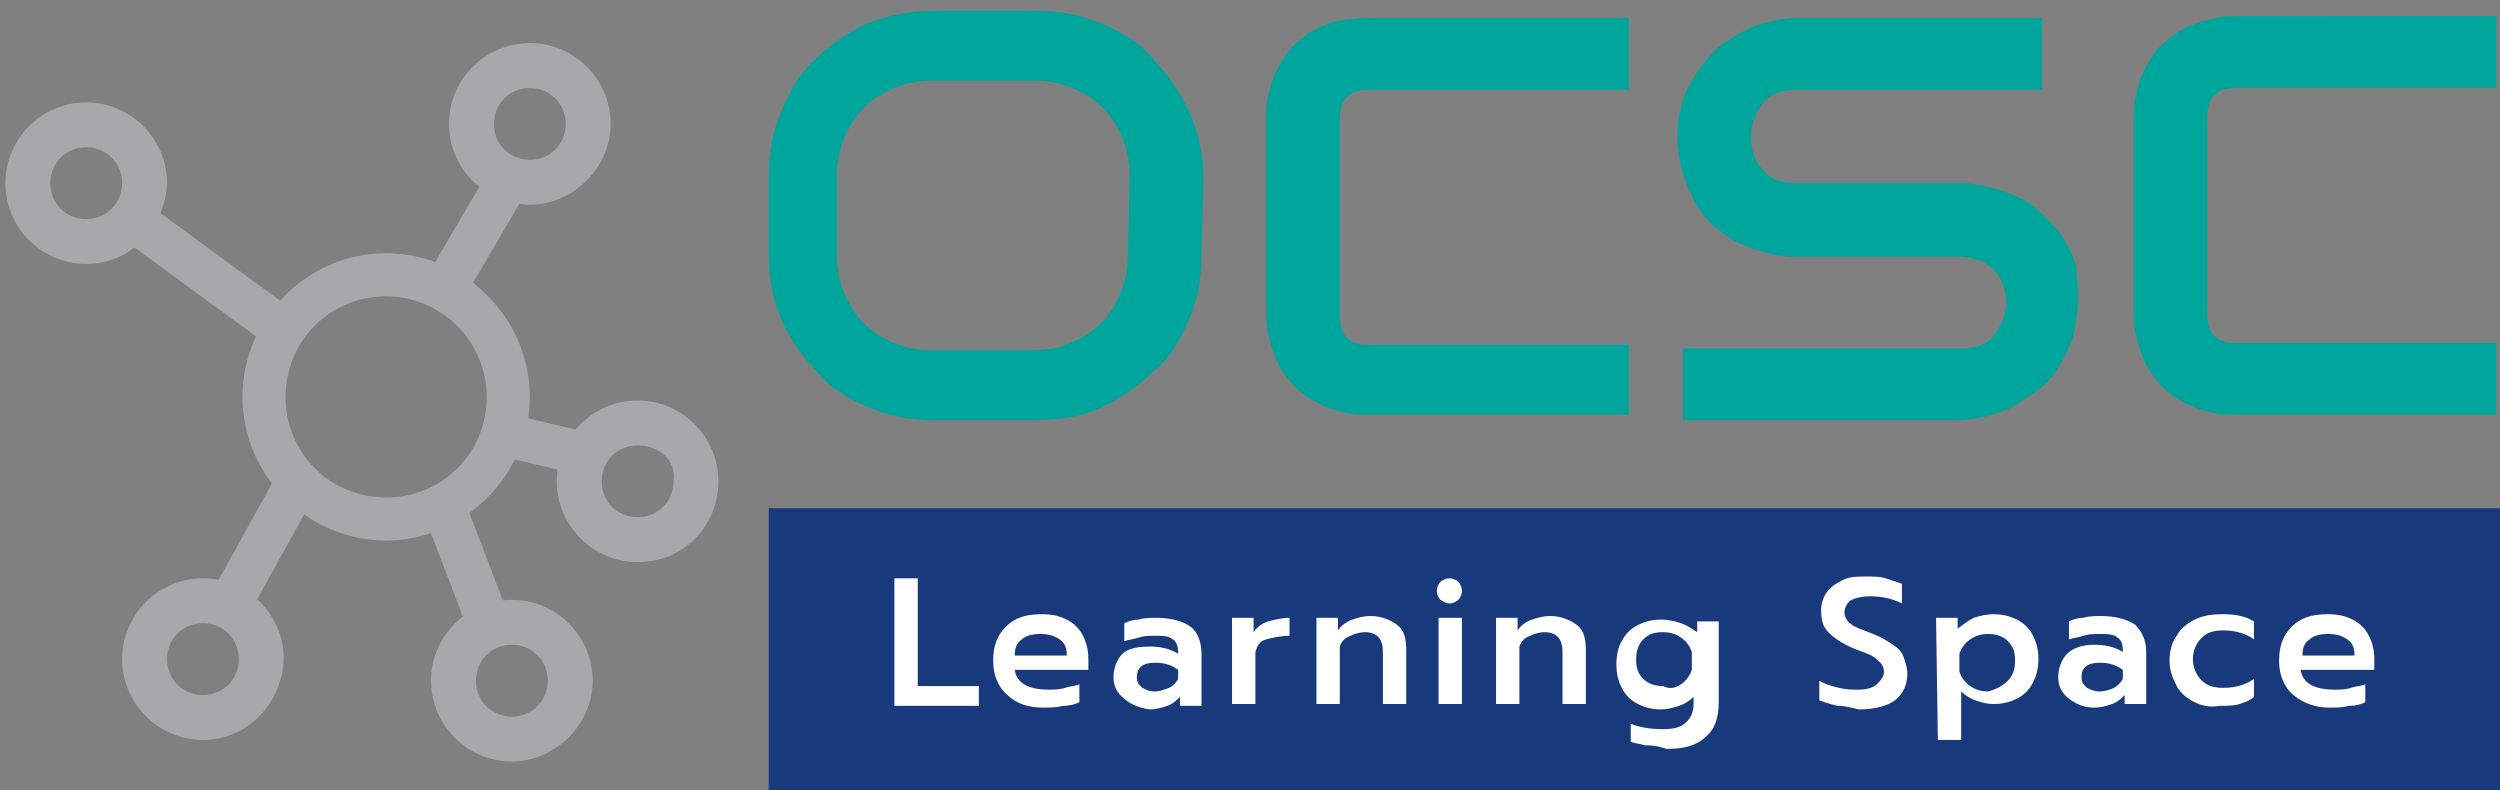 <?xml version="1.0" encoding="utf-8"?>
<!-- Generator: Adobe Illustrator 25.2.1, SVG Export Plug-In . SVG Version: 6.00 Build 0)  -->
<svg version="1.1" id="Layer_1" xmlns="http://www.w3.org/2000/svg" xmlns:xlink="http://www.w3.org/1999/xlink" x="0px" y="0px"
	 viewBox="0 0 139.2 44" style="enable-background:new 0 0 139.2 44;" xml:space="preserve">
<rect x="0" y="0" width="139.2" height="44" fill="#808080" stroke="none"/>
<style type="text/css">
	.st0{fill:#00A69C;}
	.st1{fill:#A7A8AB;stroke:#A7A8AB;stroke-miterlimit:10;}
	.st2{fill:#183A7C;}
	.st3{fill:#FFFFFF;}
</style>
<g>
	<path class="st0" d="M66.9,14.1c0,1.4-0.2,2.6-0.7,3.7c-0.5,1.2-1.1,2.2-2,2.9c-0.8,0.8-1.8,1.5-2.9,2s-2.3,0.7-3.7,0.7h-5.5
		c-1.4,0-2.5-0.2-3.7-0.7s-2.2-1.1-2.9-2c-0.8-0.8-1.5-1.8-2-2.9c-0.5-1.2-0.7-2.3-0.7-3.7V9.9c0-1.4,0.2-2.5,0.7-3.7
		C44,5,44.6,4,45.4,3.3c0.8-0.8,1.8-1.5,2.9-2c1.3-0.5,2.4-0.7,3.8-0.7h5.5c1.4,0,2.5,0.2,3.7,0.7s2.2,1.1,2.9,2
		c0.8,0.8,1.5,1.8,2,2.9S67,8.5,67,9.9L66.9,14.1L66.9,14.1z M62.9,9.9c0-0.8-0.1-1.5-0.4-2.2c-0.3-0.7-0.6-1.2-1.1-1.7
		c-0.5-0.5-1-0.8-1.7-1.1c-0.7-0.3-1.4-0.4-2.2-0.4h-5.5c-0.8,0-1.5,0.1-2.2,0.4c-0.7,0.3-1.2,0.6-1.7,1.1c-0.5,0.5-0.8,1-1.1,1.7
		s-0.4,1.4-0.4,2.2v4.2c0,0.8,0.1,1.5,0.4,2.2c0.3,0.7,0.6,1.2,1.1,1.7c0.5,0.5,1,0.8,1.7,1.1c0.7,0.3,1.4,0.4,2.2,0.4h5.4
		c0.8,0,1.5-0.1,2.2-0.4c0.7-0.3,1.2-0.6,1.7-1.1c0.5-0.5,0.8-1,1.1-1.7c0.3-0.7,0.4-1.4,0.4-2.2L62.9,9.9L62.9,9.9z"/>
	<path class="st0" d="M90.7,23.1H76.2c-0.4,0-0.8,0-1.2-0.1c-0.4-0.1-0.9-0.2-1.3-0.4c-0.4-0.2-0.8-0.4-1.2-0.7s-0.7-0.7-1-1.1
		c-0.3-0.4-0.5-0.9-0.7-1.5s-0.3-1.2-0.3-1.9V6.6c0-0.4,0-0.8,0.1-1.2s0.2-0.9,0.4-1.3s0.4-0.8,0.7-1.2c0.3-0.4,0.7-0.7,1.1-1
		s0.9-0.5,1.5-0.7C75,1.1,75.6,1,76.2,1h14.5v4H76.2c-0.5,0-0.9,0.1-1.2,0.4c-0.3,0.3-0.4,0.7-0.4,1.3v10.9c0,0.5,0.1,0.9,0.4,1.2
		c0.3,0.3,0.7,0.4,1.2,0.4h14.5C90.7,19.1,90.7,23.1,90.7,23.1z"/>
	<path class="st0" d="M115.7,16.6c0,0.8-0.1,1.5-0.3,2.2c-0.2,0.6-0.5,1.2-0.8,1.7s-0.7,0.9-1.2,1.3c-0.5,0.3-0.9,0.6-1.4,0.9
		c-0.5,0.2-1,0.4-1.5,0.5c-0.5,0.1-1,0.2-1.4,0.2H93.7v-4h15.5c0.8,0,1.4-0.2,1.8-0.7s0.7-1.1,0.7-1.9c0-0.4-0.1-0.7-0.2-1
		c-0.1-0.3-0.3-0.6-0.5-0.8s-0.5-0.4-0.8-0.5c-0.3-0.1-0.7-0.2-1-0.2H100c-0.7,0-1.4-0.1-2.2-0.4c-0.8-0.2-1.5-0.6-2.1-1.1
		c-0.7-0.5-1.2-1.2-1.6-2.1c-0.4-0.9-0.7-1.9-0.7-3s0.2-2.2,0.7-3c0.4-0.8,1-1.5,1.6-2.1c0.7-0.5,1.4-0.9,2.1-1.2
		C98.6,1.2,99.3,1,100,1h13.7v4H100c-0.8,0-1.4,0.2-1.8,0.7c-0.4,0.5-0.7,1.1-0.7,1.9s0.2,1.4,0.7,1.9c0.4,0.5,1,0.7,1.8,0.7h9.3
		l0,0c0.4,0,0.9,0.1,1.4,0.2c0.5,0.1,1,0.3,1.5,0.5c0.5,0.2,1,0.5,1.4,0.9c0.4,0.4,0.8,0.8,1.2,1.3c0.3,0.5,0.6,1.1,0.8,1.7
		C115.6,15.1,115.7,15.8,115.7,16.6z"/>
	<path class="st0" d="M139,23.1h-14.5c-0.4,0-0.8,0-1.2-0.1c-0.4-0.1-0.9-0.2-1.3-0.4c-0.4-0.2-0.8-0.4-1.2-0.7
		c-0.4-0.3-0.7-0.7-1-1.1c-0.3-0.4-0.5-0.9-0.7-1.5s-0.3-1.2-0.3-1.9V6.6c0-0.4,0-0.8,0.1-1.2c0.1-0.4,0.2-0.9,0.4-1.3
		c0.2-0.4,0.4-0.8,0.7-1.2s0.7-0.7,1.1-1s0.9-0.5,1.5-0.7s1.2-0.3,1.9-0.3H139v4h-14.5c-0.5,0-0.9,0.1-1.2,0.4
		c-0.3,0.3-0.4,0.7-0.4,1.3v10.9c0,0.5,0.1,0.9,0.4,1.2c0.3,0.3,0.7,0.4,1.2,0.4H139V23.1z"/>
</g>
<g>
	<path class="st1" d="M21.5,29.6c-4.1,0-7.5-3.4-7.5-7.5s3.4-7.5,7.5-7.5S29,18,29,22.1S25.5,29.6,21.5,29.6z M21.5,16
		c-3.4,0-6.1,2.7-6.1,6.1s2.7,6.1,6.1,6.1s6.1-2.7,6.1-6.1S24.8,16,21.5,16z"/>
	<path class="st1" d="M28.5,41.9c-2.2,0-4-1.8-4-4s1.8-4,4-4s4,1.8,4,4C32.5,40.1,30.6,41.9,28.5,41.9z M28.5,35.4
		c-1.4,0-2.5,1.1-2.5,2.5s1.1,2.5,2.5,2.5s2.5-1.1,2.5-2.5S29.9,35.4,28.5,35.4z"/>
	<path class="st1" d="M35.5,30.8c-2.2,0-4-1.8-4-4s1.8-4,4-4s4,1.8,4,4S37.8,30.8,35.5,30.8z M35.5,24.3c-1.4,0-2.5,1.1-2.5,2.5
		s1.1,2.5,2.5,2.5s2.5-1.1,2.5-2.5C38.2,25.4,37,24.3,35.5,24.3z"/>
	<path class="st1" d="M11.3,40.7c-2.2,0-4-1.8-4-4s1.8-4,4-4s4,1.8,4,4C15.2,38.9,13.5,40.7,11.3,40.7z M11.3,34.2
		c-1.4,0-2.5,1.1-2.5,2.5s1.1,2.5,2.5,2.5s2.5-1.1,2.5-2.5S12.7,34.2,11.3,34.2z"/>
	<path class="st1" d="M4.8,14.2c-2.2,0-4-1.8-4-4s1.8-4,4-4s4,1.8,4,4C8.7,12.4,7,14.2,4.8,14.2z M4.8,7.7c-1.4,0-2.5,1.1-2.5,2.5
		s1.1,2.5,2.5,2.5s2.5-1.1,2.5-2.5S6.2,7.7,4.8,7.7z"/>
	<path class="st1" d="M29.5,10.9c-2.2,0-4-1.8-4-4s1.8-4,4-4s4,1.8,4,4S31.6,10.9,29.5,10.9z M29.5,4.4c-1.4,0-2.5,1.1-2.5,2.5
		s1.1,2.5,2.5,2.5S32,8.3,32,6.9S30.9,4.4,29.5,4.4z"/>
	
		<rect x="10.9" y="29.4" transform="matrix(0.485 -0.875 0.875 0.485 -18.719 28.378)" class="st1" width="7.6" height="1.4"/>
	<rect x="25.2" y="28.1" transform="matrix(0.934 -0.357 0.357 0.934 -9.478 11.279)" class="st1" width="1.4" height="6.5"/>
	<rect x="29.8" y="22.5" transform="matrix(0.229 -0.973 0.973 0.229 -0.579 48.79)" class="st1" width="1.4" height="4.6"/>
	<rect x="23" y="12.3" transform="matrix(0.506 -0.863 0.863 0.506 1.927 29.296)" class="st1" width="7.1" height="1.4"/>
	<rect x="10.8" y="9.9" transform="matrix(0.59 -0.807 0.807 0.59 -7.54 15.551)" class="st1" width="1.4" height="10.5"/>
</g>
<rect x="42.8" y="28.3" class="st2" width="96.5" height="15.7"/>
<g>
	<g>
		<path class="st3" d="M49.8,32.2h1.3v6h3.4v1.1h-4.7V32.2z"/>
		<path class="st3" d="M56.1,38.7c-0.5-0.4-0.8-1.1-0.8-1.9c0-0.8,0.2-1.4,0.7-1.9s1.1-0.7,2-0.7c0.6,0,1,0.1,1.4,0.3
			s0.7,0.5,0.9,0.9s0.3,0.8,0.3,1.3v0.6h-4.1c0.1,0.7,0.7,1.1,1.9,1.1c0.3,0,0.6,0,0.9-0.1s0.6-0.1,0.8-0.2v1
			c-0.2,0.1-0.5,0.2-0.9,0.2c-0.4,0.1-0.7,0.1-1.1,0.1C57.3,39.4,56.6,39.2,56.1,38.7z M59.4,36.5c0-0.4-0.1-0.7-0.4-0.9
			c-0.3-0.2-0.6-0.3-1.1-0.3c-0.4,0-0.8,0.1-1,0.3c-0.3,0.2-0.4,0.5-0.4,0.9H59.4z"/>
		<path class="st3" d="M62.6,38.9c-0.4-0.3-0.6-0.7-0.6-1.2s0.2-1,0.5-1.3S63.4,36,64,36c0.6,0,1.1,0.1,1.6,0.4v-0.1
			c0-0.3-0.1-0.6-0.3-0.7c-0.2-0.2-0.6-0.2-1-0.2c-0.3,0-0.6,0-0.9,0.1c-0.3,0.1-0.5,0.1-0.8,0.2v-1c0.2-0.1,0.5-0.2,0.8-0.2
			c0.3-0.1,0.7-0.1,1-0.1c0.8,0,1.5,0.2,1.9,0.5c0.4,0.3,0.6,0.9,0.6,1.5v2.9h-1.2v-0.5c-0.2,0.2-0.4,0.4-0.7,0.5s-0.6,0.2-1,0.2
			C63.4,39.4,62.9,39.2,62.6,38.9z M65.1,38.3c0.2-0.1,0.4-0.3,0.5-0.5v-0.5c-0.4-0.3-0.8-0.4-1.3-0.4c-0.7,0-1,0.3-1,0.8
			c0,0.3,0.1,0.4,0.3,0.6c0.2,0.1,0.4,0.2,0.7,0.2C64.6,38.5,64.8,38.4,65.1,38.3z"/>
		<path class="st3" d="M68.6,34.4h1.2v0.8c0.2-0.3,0.5-0.5,0.8-0.6c0.4-0.1,0.8-0.2,1.2-0.2v1c-0.5,0-0.9,0.1-1.3,0.2
			c-0.4,0.1-0.5,0.4-0.6,0.7v2.9h-1.3V34.4z"/>
		<path class="st3" d="M73.3,34.4h1.2v0.7c0.2-0.3,0.5-0.5,0.8-0.6s0.6-0.2,1-0.2c0.6,0,1.1,0.2,1.5,0.5c0.4,0.3,0.5,0.8,0.5,1.4v3
			H77v-2.9c0-0.7-0.3-1.1-1-1.1c-0.3,0-0.6,0.1-0.8,0.2c-0.3,0.1-0.5,0.3-0.6,0.6v3.2h-1.3C73.3,39.2,73.3,34.4,73.3,34.4z"/>
		<path class="st3" d="M80.2,33.4c-0.1-0.1-0.2-0.3-0.2-0.5s0.1-0.4,0.2-0.5c0.1-0.1,0.3-0.2,0.5-0.2s0.4,0.1,0.5,0.2
			c0.1,0.1,0.2,0.3,0.2,0.5s-0.1,0.4-0.2,0.5c-0.1,0.1-0.3,0.2-0.5,0.2C80.5,33.6,80.4,33.5,80.2,33.4z M80.1,34.4h1.3v4.8h-1.3
			V34.4z"/>
		<path class="st3" d="M83.3,34.4h1.2v0.7c0.2-0.3,0.5-0.5,0.8-0.6s0.6-0.2,1-0.2c0.6,0,1.1,0.2,1.5,0.5c0.4,0.3,0.5,0.8,0.5,1.4v3
			H87v-2.9c0-0.7-0.3-1.1-1-1.1c-0.3,0-0.6,0.1-0.8,0.2c-0.3,0.1-0.5,0.3-0.6,0.6v3.2h-1.3C83.3,39.2,83.3,34.4,83.3,34.4z"/>
		<path class="st3" d="M91.6,41.5c-0.3-0.1-0.6-0.1-0.8-0.2v-1c0.5,0.2,1.1,0.3,1.8,0.3c0.6,0,1-0.1,1.3-0.4s0.4-0.6,0.4-1.1v-0.3
			c-0.2,0.2-0.5,0.4-0.8,0.5s-0.7,0.2-1,0.2c-0.5,0-0.9-0.1-1.3-0.3c-0.4-0.2-0.7-0.5-0.9-0.9C90.1,37.9,90,37.5,90,37
			s0.1-1,0.3-1.3c0.2-0.4,0.5-0.7,0.9-0.9c0.4-0.2,0.8-0.3,1.3-0.3c0.4,0,0.8,0.1,1.1,0.2c0.3,0.1,0.6,0.3,0.9,0.5v-0.6h1.2v4.5
			c0,0.8-0.2,1.5-0.7,1.9c-0.5,0.5-1.2,0.7-2.2,0.7C92.2,41.5,91.9,41.5,91.6,41.5z M93.6,38.1c0.3-0.2,0.5-0.5,0.6-0.8v-1
			c-0.1-0.3-0.3-0.6-0.6-0.8s-0.6-0.3-1-0.3c-0.5,0-0.8,0.1-1.1,0.4c-0.3,0.3-0.4,0.7-0.4,1.1c0,0.5,0.1,0.8,0.4,1.1
			s0.7,0.4,1.1,0.4C93,38.4,93.3,38.3,93.6,38.1z"/>
		<path class="st3" d="M102.3,39.3c-0.4-0.1-0.7-0.2-1-0.3v-1.1c0.3,0.2,0.7,0.3,1.1,0.4c0.4,0.1,0.7,0.1,1.1,0.1
			c0.4,0,0.8-0.1,1-0.3s0.4-0.4,0.4-0.7c0-0.2-0.1-0.4-0.2-0.5c-0.1-0.1-0.3-0.3-0.5-0.4c-0.2-0.1-0.5-0.2-1-0.4
			c-0.7-0.3-1.1-0.6-1.4-0.9s-0.4-0.7-0.4-1.2c0-0.4,0.1-0.7,0.3-1c0.2-0.3,0.5-0.5,0.9-0.7c0.4-0.2,0.8-0.2,1.3-0.2
			c0.4,0,0.8,0,1.1,0.1c0.3,0.1,0.6,0.2,0.9,0.3v1.1c-0.6-0.3-1.2-0.4-1.8-0.4c-0.4,0-0.8,0.1-1,0.2s-0.4,0.4-0.4,0.7
			c0,0.2,0.1,0.4,0.2,0.5c0.1,0.1,0.2,0.2,0.4,0.3c0.2,0.1,0.5,0.2,1,0.4s0.8,0.4,1.1,0.6c0.3,0.2,0.5,0.4,0.6,0.7
			c0.1,0.3,0.2,0.6,0.2,0.9c0,0.6-0.2,1.1-0.7,1.5c-0.4,0.3-1.1,0.5-2,0.5C103.1,39.4,102.7,39.3,102.3,39.3z"/>
		<path class="st3" d="M107.8,34.4h1.2V35c0.3-0.2,0.5-0.4,0.9-0.6c0.3-0.1,0.7-0.2,1.1-0.2c0.5,0,0.9,0.1,1.3,0.3
			c0.4,0.2,0.7,0.5,0.9,0.9s0.3,0.8,0.3,1.3s-0.1,0.9-0.3,1.3c-0.2,0.4-0.5,0.7-0.9,0.9c-0.4,0.2-0.8,0.3-1.3,0.3
			c-0.4,0-0.7-0.1-1-0.2s-0.6-0.3-0.8-0.5v2.7h-1.3L107.8,34.4L107.8,34.4z M111.8,37.9c0.3-0.3,0.4-0.7,0.4-1.1
			c0-0.5-0.1-0.8-0.4-1.1s-0.7-0.4-1.1-0.4c-0.4,0-0.7,0.1-1,0.3s-0.5,0.5-0.6,0.8v1c0.1,0.3,0.3,0.6,0.6,0.8c0.3,0.2,0.6,0.3,1,0.3
			C111.1,38.4,111.5,38.2,111.8,37.9z"/>
		<path class="st3" d="M115.2,38.9c-0.4-0.3-0.6-0.7-0.6-1.2s0.2-1,0.5-1.3s0.8-0.5,1.5-0.5c0.6,0,1.1,0.1,1.6,0.4v-0.1
			c0-0.3-0.1-0.6-0.3-0.7c-0.2-0.2-0.6-0.2-1-0.2c-0.3,0-0.6,0-0.9,0.1s-0.5,0.1-0.8,0.2v-1c0.2-0.1,0.5-0.2,0.8-0.2
			c0.3-0.1,0.7-0.1,1-0.1c0.8,0,1.5,0.2,1.9,0.5c0.4,0.4,0.6,0.9,0.6,1.5v2.9h-1.2v-0.5c-0.2,0.2-0.4,0.4-0.7,0.5s-0.6,0.2-1,0.2
			C116,39.4,115.6,39.2,115.2,38.9z M117.7,38.3c0.2-0.1,0.4-0.3,0.5-0.5v-0.5c-0.4-0.3-0.8-0.4-1.3-0.4c-0.7,0-1,0.3-1,0.8
			c0,0.3,0.1,0.4,0.3,0.6c0.2,0.1,0.4,0.2,0.7,0.2C117.2,38.5,117.5,38.4,117.7,38.3z"/>
		<path class="st3" d="M122.2,39.1c-0.4-0.2-0.8-0.5-1-0.9s-0.4-0.8-0.4-1.4c0-0.5,0.1-1,0.4-1.4c0.2-0.4,0.6-0.7,1-0.9
			c0.4-0.2,0.9-0.3,1.5-0.3c0.8,0,1.3,0.1,1.8,0.4v1c-0.4-0.3-1-0.5-1.7-0.5c-0.5,0-0.9,0.1-1.2,0.4c-0.3,0.3-0.5,0.7-0.5,1.2
			s0.2,0.9,0.5,1.2s0.7,0.4,1.2,0.4c0.7,0,1.3-0.2,1.7-0.5v1c-0.2,0.2-0.5,0.3-0.8,0.4c-0.3,0.1-0.7,0.1-1.1,0.1
			C123.1,39.4,122.6,39.3,122.2,39.1z"/>
		<path class="st3" d="M127.7,38.7c-0.5-0.4-0.8-1.1-0.8-1.9c0-0.8,0.2-1.4,0.7-1.9s1.1-0.7,2-0.7c0.6,0,1,0.1,1.4,0.3
			s0.7,0.5,0.9,0.9s0.3,0.8,0.3,1.3v0.6h-4.1c0.1,0.7,0.7,1.1,1.9,1.1c0.3,0,0.6,0,0.9-0.1c0.3-0.1,0.6-0.1,0.8-0.2v1
			c-0.2,0.1-0.5,0.2-0.9,0.2c-0.4,0.1-0.7,0.1-1.1,0.1C129,39.4,128.3,39.2,127.7,38.7z M131.1,36.5c0-0.4-0.1-0.7-0.4-0.9
			c-0.3-0.2-0.6-0.3-1.1-0.3c-0.4,0-0.8,0.1-1,0.3c-0.3,0.2-0.4,0.5-0.4,0.9H131.1z"/>
	</g>
</g>
</svg>

